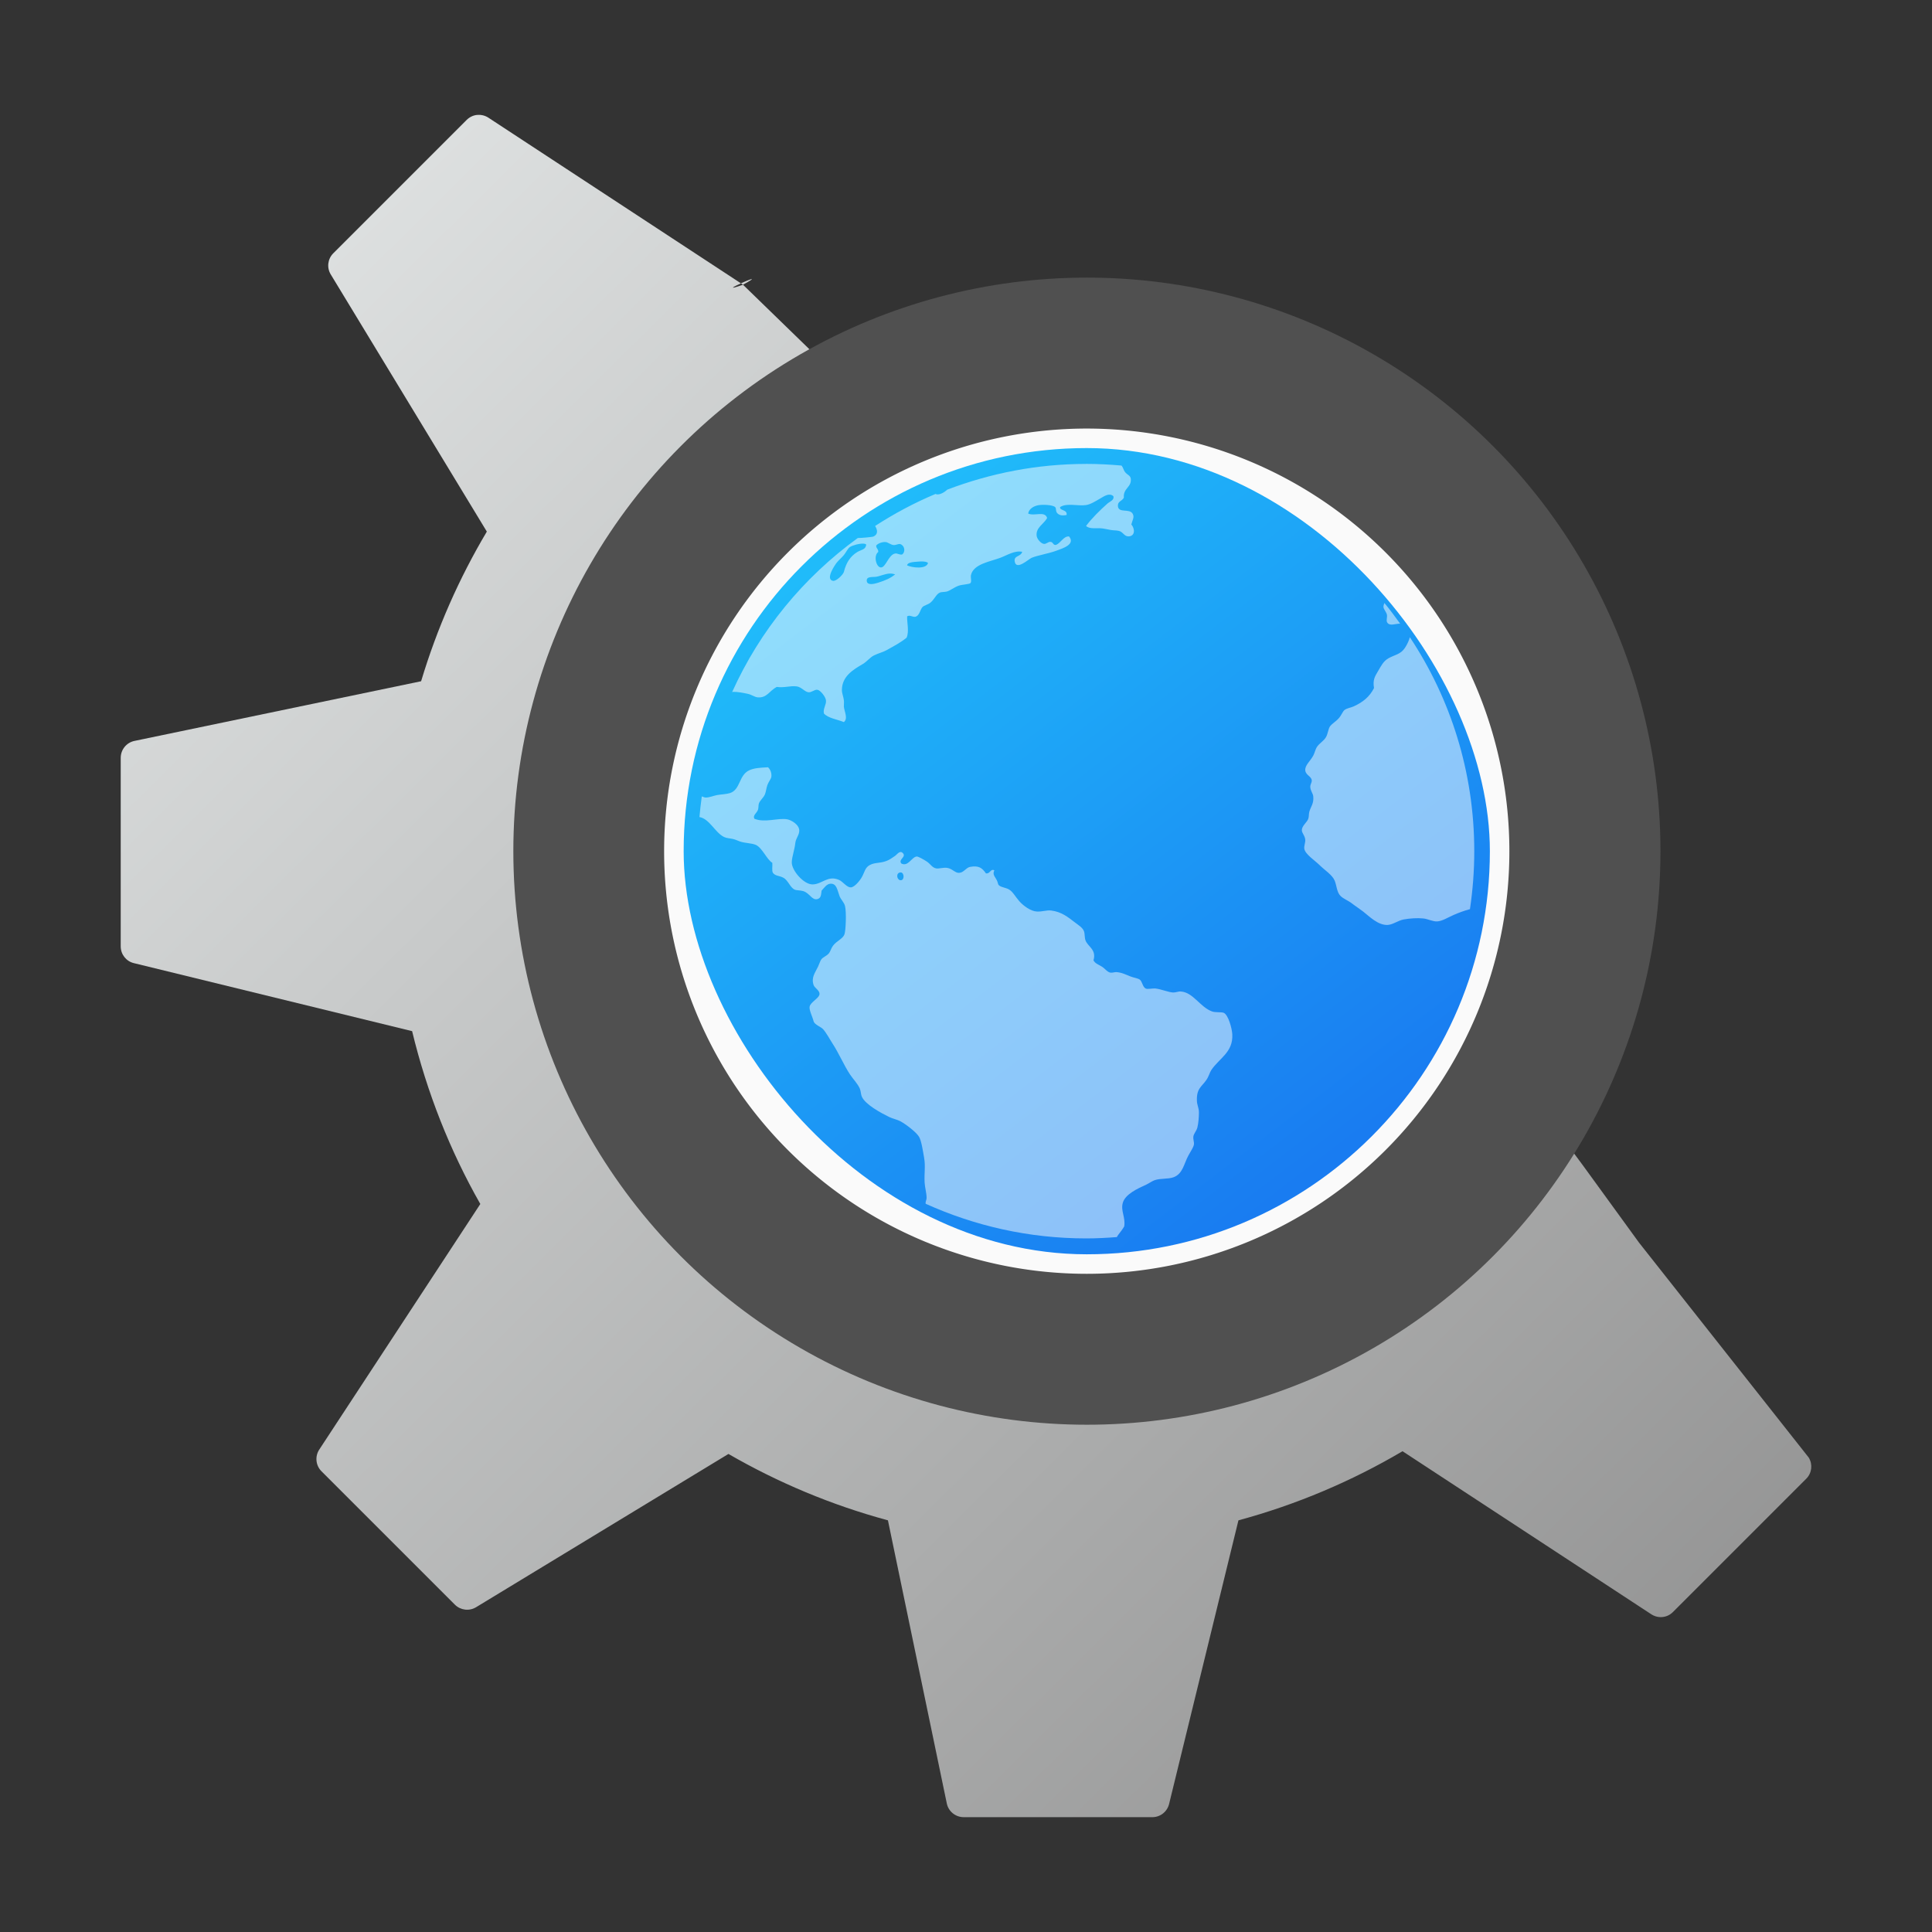 <?xml version="1.0" encoding="UTF-8"?>
<svg width="64" height="64" version="1.1" xmlns="http://www.w3.org/2000/svg" xmlns:xlink="http://www.w3.org/1999/xlink">
 <rect width="100%" height="100%" fill="#333333" stroke="none"/>
 <defs>
  <linearGradient id="b" x1="399.57" x2="399.57" y1="545.8" y2="517.8" gradientTransform="matrix(2.143,0,0,2.143,-826.36,-1107.5)" gradientUnits="userSpaceOnUse">
   <stop stop-color="#3889e9" offset="0"/>
   <stop stop-color="#5ea5fb" offset="1"/>
  </linearGradient>
  <linearGradient id="linearGradient1018" x1="4.247" x2="60.026" y1="3.838" y2="60.016" gradientTransform="translate(67.666 1.606)" gradientUnits="userSpaceOnUse">
   <stop stop-color="#e5e8e8" offset="0"/>
   <stop stop-color="#8e8e8e" offset="1"/>
  </linearGradient>
  <linearGradient id="linearGradient1010" x1="33.405" x2="17.759" y1="32.721" y2="12.32" gradientTransform="matrix(1.027 0 0 1.027 79.013 5.15)" gradientUnits="userSpaceOnUse">
   <stop stop-color="#197cf1" offset="0"/>
   <stop stop-color="#20bcfa" offset="1"/>
  </linearGradient>
 </defs>
 <circle cx="164.7" cy="32.044" r="30.001" fill-opacity="0" stroke-width="1.571"/>
 <circle cx="32.02" cy="32.044" r="0" fill="url(#b)" stroke-width="1.571"/>
 <g transform="translate(-67.665 -1.606)">
  <path d="m83.467 5.413c-0.127 0.013-0.249 0.071-0.345 0.167l-4.416 4.416c-0.186 0.186-0.222 0.474-0.085 0.7l5.171 8.52c-0.917 1.542-1.651 3.203-2.177 4.957l-9.497 1.977c-0.264 0.055-0.454 0.289-0.454 0.561v6.245c0 0.264 0.18 0.494 0.435 0.555l9.218 2.253c0.491 2.032 1.252 3.956 2.259 5.726l-5.335 8.135c-0.149 0.227-0.118 0.528 0.074 0.719l4.419 4.419c0.186 0.185 0.474 0.221 0.7 0.085l8.362-5.078c1.642 0.948 3.411 1.693 5.283 2.199l1.95 9.379c0.055 0.266 0.291 0.454 0.561 0.454h6.248c0.263 0 0.492-0.18 0.555-0.438l2.297-9.395c1.929-0.521 3.754-1.298 5.436-2.289l8.239 5.4c0.227 0.149 0.524 0.121 0.716-0.071l4.419-4.419c0.187-0.187 0.219-0.475 0.082-0.7l-5.622-7.12c-2.524-3.462-2.212-3.11-3.134-4.093l-23.278-24.462-3.27-3.177c-0.535 0.187-0.321 0.068-0.068-0.046l-8.367-5.488c-0.114-0.074-0.245-0.103-0.372-0.09zm8.742 5.578 0.063 0.041c0.003 0.003 0.005 0.005 0.005 0.005 0.549-0.299 0.214-0.175-0.068-0.046z" fill="url(#linearGradient1018)"/>
  <circle cx="103.67" cy="29.802" r="19" fill="#505050"/>
  <path class="ColorScheme-Text" d="m103.46 15.804a14.002 14 0 0 1 10.105 4.102 14.002 14 0 0 1 0 19.797 14.002 14 0 0 1-19.8 0 14.002 14 0 0 1 0-19.797 14.002 14 0 0 1 9.695-4.102zm0.383 1.75a12.252 12.25 0 0 0-8.191 3.001l2.458 2.458a8.751 14.001 45.008 0 1 9.493-4.799 12.252 12.25 0 0 0-3.76-0.66zm5.299 2.287a7.001 12.251 45.007 0 0-9.79 4.413l4.314 4.314 7.965-7.964a7.001 12.251 45.007 0 0-2.489-0.762zm-14.737 1.942a12.252 12.25 0 0 0-2.338 11.919 8.751 14.001 45.008 0 1 4.813-9.444zm18.467 0.055-7.968 7.968 4.318 4.317a7.001 12.251 45.007 0 0 3.651-12.284zm-14.761 3.651a7.001 12.251 45.007 0 0-3.651 12.284l7.968-7.968zm17.154 0.42a8.751 14.001 45.008 0 1-4.813 9.444l2.475 2.475a12.252 12.25 0 0 0 2.338-11.919zm-11.599 5.134-7.965 7.964a7.001 12.251 45.007 0 0 12.279-3.651zm5.555 5.554a8.751 14.001 45.008 0 1-9.493 4.799 12.252 12.25 0 0 0 11.951-2.341z" color="#31363b" fill="#fafafa"/>
  <rect x="90.312" y="16.449" width="26.707" height="26.707" rx="13.353" fill="url(#linearGradient1010)" stroke-width="1.027"/>
  <path d="m103.64 16.974c-1.622 0-3.166 0.309-4.593 0.851-0.104 0.095-0.239 0.168-0.345 0.159-0.015-0.002-0.029-0.01-0.045-0.016-0.703 0.294-1.371 0.653-2.003 1.061 0.082 0.133 0.107 0.281-0.062 0.353-0.028 0.011-0.386 0.048-0.511 0.046-1.799 1.304-3.242 3.058-4.164 5.105 0.015-0.003 0.028-0.009 0.043-0.009 0.14-0.003 0.341 0.037 0.476 0.066 0.124 0.025 0.224 0.108 0.332 0.117 0.305 0.023 0.378-0.213 0.627-0.346 0.257 0.036 0.427-0.044 0.659-0.018 0.158 0.018 0.272 0.186 0.396 0.195 0.104 0.01 0.195-0.097 0.295-0.082 0.097 0.015 0.265 0.227 0.281 0.346 0.021 0.148-0.109 0.281-0.066 0.443 0.155 0.158 0.437 0.19 0.659 0.281 0.145-0.119 0.019-0.339 0-0.511-0.003-0.076 0.01-0.143 0-0.213-0.013-0.118-0.064-0.227-0.065-0.328-0.003-0.468 0.379-0.687 0.693-0.872 0.136-0.08 0.243-0.222 0.362-0.281 0.167-0.083 0.291-0.103 0.43-0.18 0.25-0.14 0.464-0.252 0.659-0.411 0.09-0.212 0.009-0.497 0.017-0.707 0.09-0.055 0.168 0.024 0.264 0.016 0.151-0.031 0.163-0.243 0.249-0.328 0.049-0.049 0.186-0.083 0.247-0.132 0.15-0.117 0.199-0.295 0.33-0.346 0.047-0.019 0.156-0.013 0.23-0.033 0.098-0.026 0.237-0.141 0.396-0.195 0.104-0.036 0.341-0.043 0.381-0.083 0.049-0.05-6.88e-4 -0.189 0.017-0.263 0.08-0.371 0.641-0.45 0.972-0.575 0.232-0.087 0.471-0.249 0.726-0.199-0.05 0.176-0.288 0.114-0.247 0.328 0.056 0.297 0.455-0.085 0.56-0.129 0.201-0.084 0.546-0.136 0.81-0.232 0.231-0.084 0.646-0.213 0.428-0.477-0.182-0.01-0.27 0.213-0.428 0.281-0.11 0.018-0.088-0.091-0.182-0.1-0.088-0.01-0.139 0.082-0.23 0.066-0.091-0.015-0.218-0.157-0.232-0.263-0.036-0.275 0.233-0.388 0.347-0.593-0.076-0.248-0.42-0.051-0.628-0.148 0.021-0.148 0.173-0.25 0.347-0.278 0.142-0.024 0.461-0.011 0.545 0.063 0.049 0.042 4e-3 0.145 0.083 0.214 0.084 0.076 0.187 0.068 0.296 0.05 0.039-0.187-0.244-0.14-0.213-0.264 0.223-0.145 0.585-0.026 0.858-0.066 0.157-0.023 0.322-0.134 0.461-0.212 0.132-0.075 0.304-0.206 0.445-0.083 0.037 0.134-0.122 0.179-0.197 0.246-0.252 0.224-0.512 0.48-0.708 0.74 0.12 0.117 0.339 0.058 0.543 0.083 0.08 0.01 0.18 0.034 0.264 0.049 0.099 0.018 0.203 0.012 0.28 0.032 0.139 0.034 0.176 0.182 0.313 0.182 0.226-4.12e-4 0.228-0.244 0.1-0.396 0.041-0.155 0.104-0.236 0.049-0.345-0.102-0.203-0.474-0.01-0.494-0.263-0.012-0.164 0.138-0.157 0.197-0.279-0.027-0.317 0.261-0.34 0.23-0.624-0.013-0.119-0.114-0.12-0.197-0.232-0.042-0.054-0.063-0.16-0.112-0.207-0.385-0.034-0.774-0.055-1.168-0.055zm-6.636 2.588h0.002c0.077 0.01 0.17 0.093 0.262 0.1 0.088 0.003 0.161-0.049 0.215-0.033 0.138 0.036 0.196 0.244 0.066 0.346-0.108 0.013-0.15-0.047-0.231-0.033-0.224 0.038-0.31 0.476-0.477 0.461-0.158-0.013-0.243-0.397-0.083-0.511 0.01-0.1-0.073-0.116-0.068-0.214 0.048-0.061 0.183-0.126 0.314-0.115zm-0.742 0.052c0.046 0.002 0.08 0.012 0.098 0.032-0.022 0.175-0.159 0.164-0.295 0.246-0.234 0.141-0.37 0.356-0.445 0.658-0.022 0.087-0.253 0.32-0.364 0.297-0.261-0.055 0.073-0.536 0.132-0.609 0.066-0.081 0.155-0.152 0.232-0.246 0.075-0.091 0.125-0.213 0.197-0.263 0.08-0.055 0.307-0.121 0.445-0.115zm1.952 0.591c0.084 0.002 0.159 0.015 0.193 0.049-0.054 0.217-0.523 0.16-0.694 0.081 0.01-0.082 0.139-0.105 0.247-0.115 0.076-0.003 0.17-0.018 0.254-0.015zm-1.067 0.401c0.056-0.002 0.112 0.01 0.171 0.026-0.152 0.127-0.316 0.198-0.576 0.281-0.125 0.039-0.342 0.088-0.363-0.052-0.026-0.171 0.183-0.131 0.298-0.147 0.144-0.02 0.302-0.104 0.471-0.109zm16.378 0.975c-0.02 0.047-0.034 0.093-0.031 0.138 0.01 0.079 0.097 0.156 0.117 0.263 0.01 0.057-0.027 0.18 0 0.232 0.08 0.154 0.287 0.044 0.436 0.052-0.169-0.232-0.337-0.464-0.521-0.684zm0.843 1.131c-0.024 0.113-0.101 0.261-0.163 0.356-0.144 0.218-0.339 0.228-0.545 0.344-0.172 0.097-0.246 0.259-0.347 0.428-0.109 0.183-0.177 0.293-0.132 0.558-0.147 0.292-0.37 0.47-0.676 0.609-0.09 0.041-0.214 0.056-0.296 0.115-0.066 0.047-0.103 0.174-0.197 0.279-0.116 0.128-0.237 0.183-0.298 0.281-0.047 0.076-0.063 0.227-0.116 0.328-0.071 0.138-0.22 0.206-0.313 0.346-0.042 0.065-0.071 0.196-0.117 0.281-0.105 0.189-0.283 0.326-0.264 0.492 0.019 0.161 0.202 0.189 0.215 0.329 3e-3 0.079-0.052 0.128-0.049 0.214 3e-3 0.126 0.088 0.215 0.098 0.312 0.025 0.244-0.083 0.342-0.129 0.509-0.022 0.08-0.012 0.17-0.034 0.232-0.041 0.122-0.211 0.233-0.215 0.377-2e-3 0.103 0.106 0.185 0.114 0.33 3e-3 0.1-0.049 0.206-0.031 0.297 0.035 0.179 0.355 0.387 0.495 0.526 0.187 0.186 0.431 0.33 0.511 0.526 0.068 0.167 0.067 0.383 0.197 0.509 0.096 0.093 0.256 0.15 0.379 0.247 0.115 0.09 0.24 0.168 0.363 0.263 0.201 0.157 0.504 0.469 0.824 0.445 0.167-0.011 0.338-0.148 0.528-0.182 0.195-0.035 0.448-0.053 0.644-0.032 0.151 0.015 0.306 0.105 0.462 0.098 0.165-0.01 0.355-0.132 0.543-0.214 0.151-0.066 0.336-0.138 0.54-0.192 0.093-0.626 0.143-1.267 0.143-1.919 0-2.627-0.787-5.061-2.135-7.091zm-21.27 4.311c-0.274 0.015-0.453 0.027-0.609 0.098-0.357 0.162-0.288 0.643-0.644 0.757-0.123 0.039-0.292 0.041-0.428 0.066-0.117 0.022-0.26 0.085-0.381 0.082-0.034-4.12e-4 -0.081-0.026-0.123-0.038-0.031 0.225-0.058 0.454-0.078 0.683 0.339 0.064 0.514 0.513 0.814 0.661 0.082 0.041 0.189 0.043 0.295 0.066 0.085 0.019 0.15 0.055 0.232 0.083 0.174 0.059 0.388 0.052 0.528 0.114 0.21 0.093 0.364 0.487 0.545 0.593 0.01 0.106-0.021 0.249 0.017 0.328 0.085 0.116 0.206 0.09 0.347 0.165 0.168 0.091 0.22 0.324 0.379 0.396 0.055 0.025 0.193 0.021 0.28 0.048 0.219 0.066 0.29 0.318 0.477 0.263 0.123-0.036 0.113-0.162 0.133-0.279 0.081-0.087 0.17-0.227 0.296-0.229 0.205-0.01 0.223 0.211 0.298 0.41 0.042 0.112 0.152 0.21 0.181 0.328 0.051 0.204 0.026 0.816-0.018 0.938-0.052 0.15-0.255 0.213-0.381 0.38-0.059 0.078-0.087 0.192-0.132 0.247-0.081 0.098-0.201 0.124-0.261 0.214-0.034 0.051-0.067 0.16-0.101 0.229-0.099 0.209-0.231 0.358-0.148 0.609 0.035 0.103 0.197 0.173 0.197 0.294 4.73e-4 0.143-0.305 0.271-0.329 0.428-0.018 0.117 0.095 0.325 0.132 0.477 0.027 0.115 0.245 0.187 0.313 0.263 0.116 0.13 0.208 0.313 0.314 0.476 0.209 0.32 0.373 0.711 0.576 1.021 0.108 0.163 0.259 0.309 0.33 0.477 0.036 0.085 0.031 0.187 0.065 0.263 0.118 0.265 0.638 0.542 0.907 0.674 0.126 0.061 0.265 0.083 0.381 0.147 0.175 0.097 0.521 0.358 0.609 0.511 0.079 0.137 0.128 0.472 0.166 0.69 0.051 0.289 6e-4 0.51 0.017 0.823 0.01 0.169 0.064 0.339 0.066 0.509 6.43e-4 0.059-0.031 0.103-0.034 0.164-9.7e-5 0.009 0.004 0.021 0.004 0.031 1.62 0.731 3.414 1.147 5.314 1.147 0.343 0 0.682-0.018 1.018-0.044 0.015-0.025 0.028-0.052 0.047-0.075 0.078-0.101 0.146-0.19 0.197-0.279 0.049-0.3-0.12-0.51-0.049-0.773 0.079-0.295 0.488-0.476 0.775-0.609 0.099-0.046 0.2-0.12 0.28-0.148 0.199-0.069 0.446-0.031 0.628-0.098 0.309-0.113 0.341-0.443 0.494-0.724 0.072-0.133 0.167-0.266 0.181-0.361 0.012-0.085-0.031-0.165-0.018-0.266 0.015-0.099 0.104-0.185 0.132-0.294 0.036-0.142 0.052-0.351 0.052-0.51 0-0.13-0.061-0.245-0.066-0.362-0.021-0.427 0.154-0.474 0.313-0.707 0.08-0.115 0.109-0.247 0.165-0.33 0.266-0.395 0.727-0.586 0.693-1.184-0.01-0.198-0.135-0.645-0.281-0.708-0.083-0.036-0.275-0.003-0.396-0.049-0.39-0.145-0.618-0.627-1.022-0.658-0.086-0.01-0.165 0.035-0.262 0.033-0.16-0.01-0.401-0.112-0.578-0.132-0.112-0.011-0.263 0.033-0.33 0-0.103-0.05-0.113-0.239-0.197-0.296-0.066-0.046-0.196-0.061-0.296-0.1-0.162-0.062-0.291-0.135-0.478-0.148-0.058-0.003-0.13 0.027-0.197 0.018-0.104-0.018-0.186-0.14-0.281-0.198-0.12-0.073-0.231-0.108-0.28-0.212 0.108-0.354-0.191-0.453-0.264-0.658-0.035-0.096-0.019-0.211-0.049-0.297-0.043-0.123-0.164-0.193-0.298-0.296-0.239-0.183-0.45-0.355-0.791-0.397-0.15-0.019-0.299 0.045-0.48 0.033-0.192-0.011-0.433-0.18-0.576-0.343-0.14-0.16-0.207-0.303-0.329-0.38-0.115-0.074-0.268-0.072-0.347-0.147-0.035-0.032-0.029-0.088-0.067-0.165-0.058-0.12-0.155-0.186-0.083-0.329-0.131-0.067-0.135 0.125-0.279 0.1-0.128-0.181-0.236-0.267-0.527-0.214-0.133 0.025-0.208 0.193-0.363 0.197-0.127 0.01-0.227-0.142-0.396-0.165-0.127-0.018-0.271 0.034-0.362 0.018-0.141-0.028-0.184-0.145-0.313-0.229-0.094-0.062-0.277-0.167-0.33-0.165-0.166 0.01-0.284 0.351-0.512 0.231-0.111-0.14 0.181-0.214 0.049-0.346-0.1-0.1-0.184 0.046-0.264 0.1-0.092 0.063-0.178 0.126-0.279 0.163-0.227 0.084-0.368 0.041-0.545 0.132-0.164 0.085-0.171 0.226-0.264 0.395-0.076 0.138-0.249 0.339-0.363 0.347-0.138 0.01-0.27-0.193-0.396-0.247-0.378-0.163-0.561 0.145-0.874 0.149-0.291 0.01-0.707-0.469-0.692-0.742 0.003-0.166 0.096-0.419 0.116-0.625 0.018-0.164 0.13-0.263 0.132-0.412 0.003-0.2-0.266-0.353-0.396-0.377-0.308-0.056-0.736 0.124-1.089-0.018-0.067-0.111 0.079-0.189 0.117-0.297 0.022-0.061 0.009-0.144 0.031-0.212 0.039-0.105 0.149-0.186 0.198-0.297 0.036-0.085 0.046-0.207 0.083-0.312 0.044-0.12 0.123-0.197 0.132-0.281 0.011-0.111-0.03-0.239-0.117-0.312zm4.408 3.482c0.112 0.01 0.126 0.241 0.011 0.259-0.123 0.019-0.186-0.193-0.066-0.248 0.02-0.01 0.039-0.01 0.055-0.009v-0.002z" fill="#fff" opacity=".5" stroke-width=".7"/>
 </g>
</svg>
